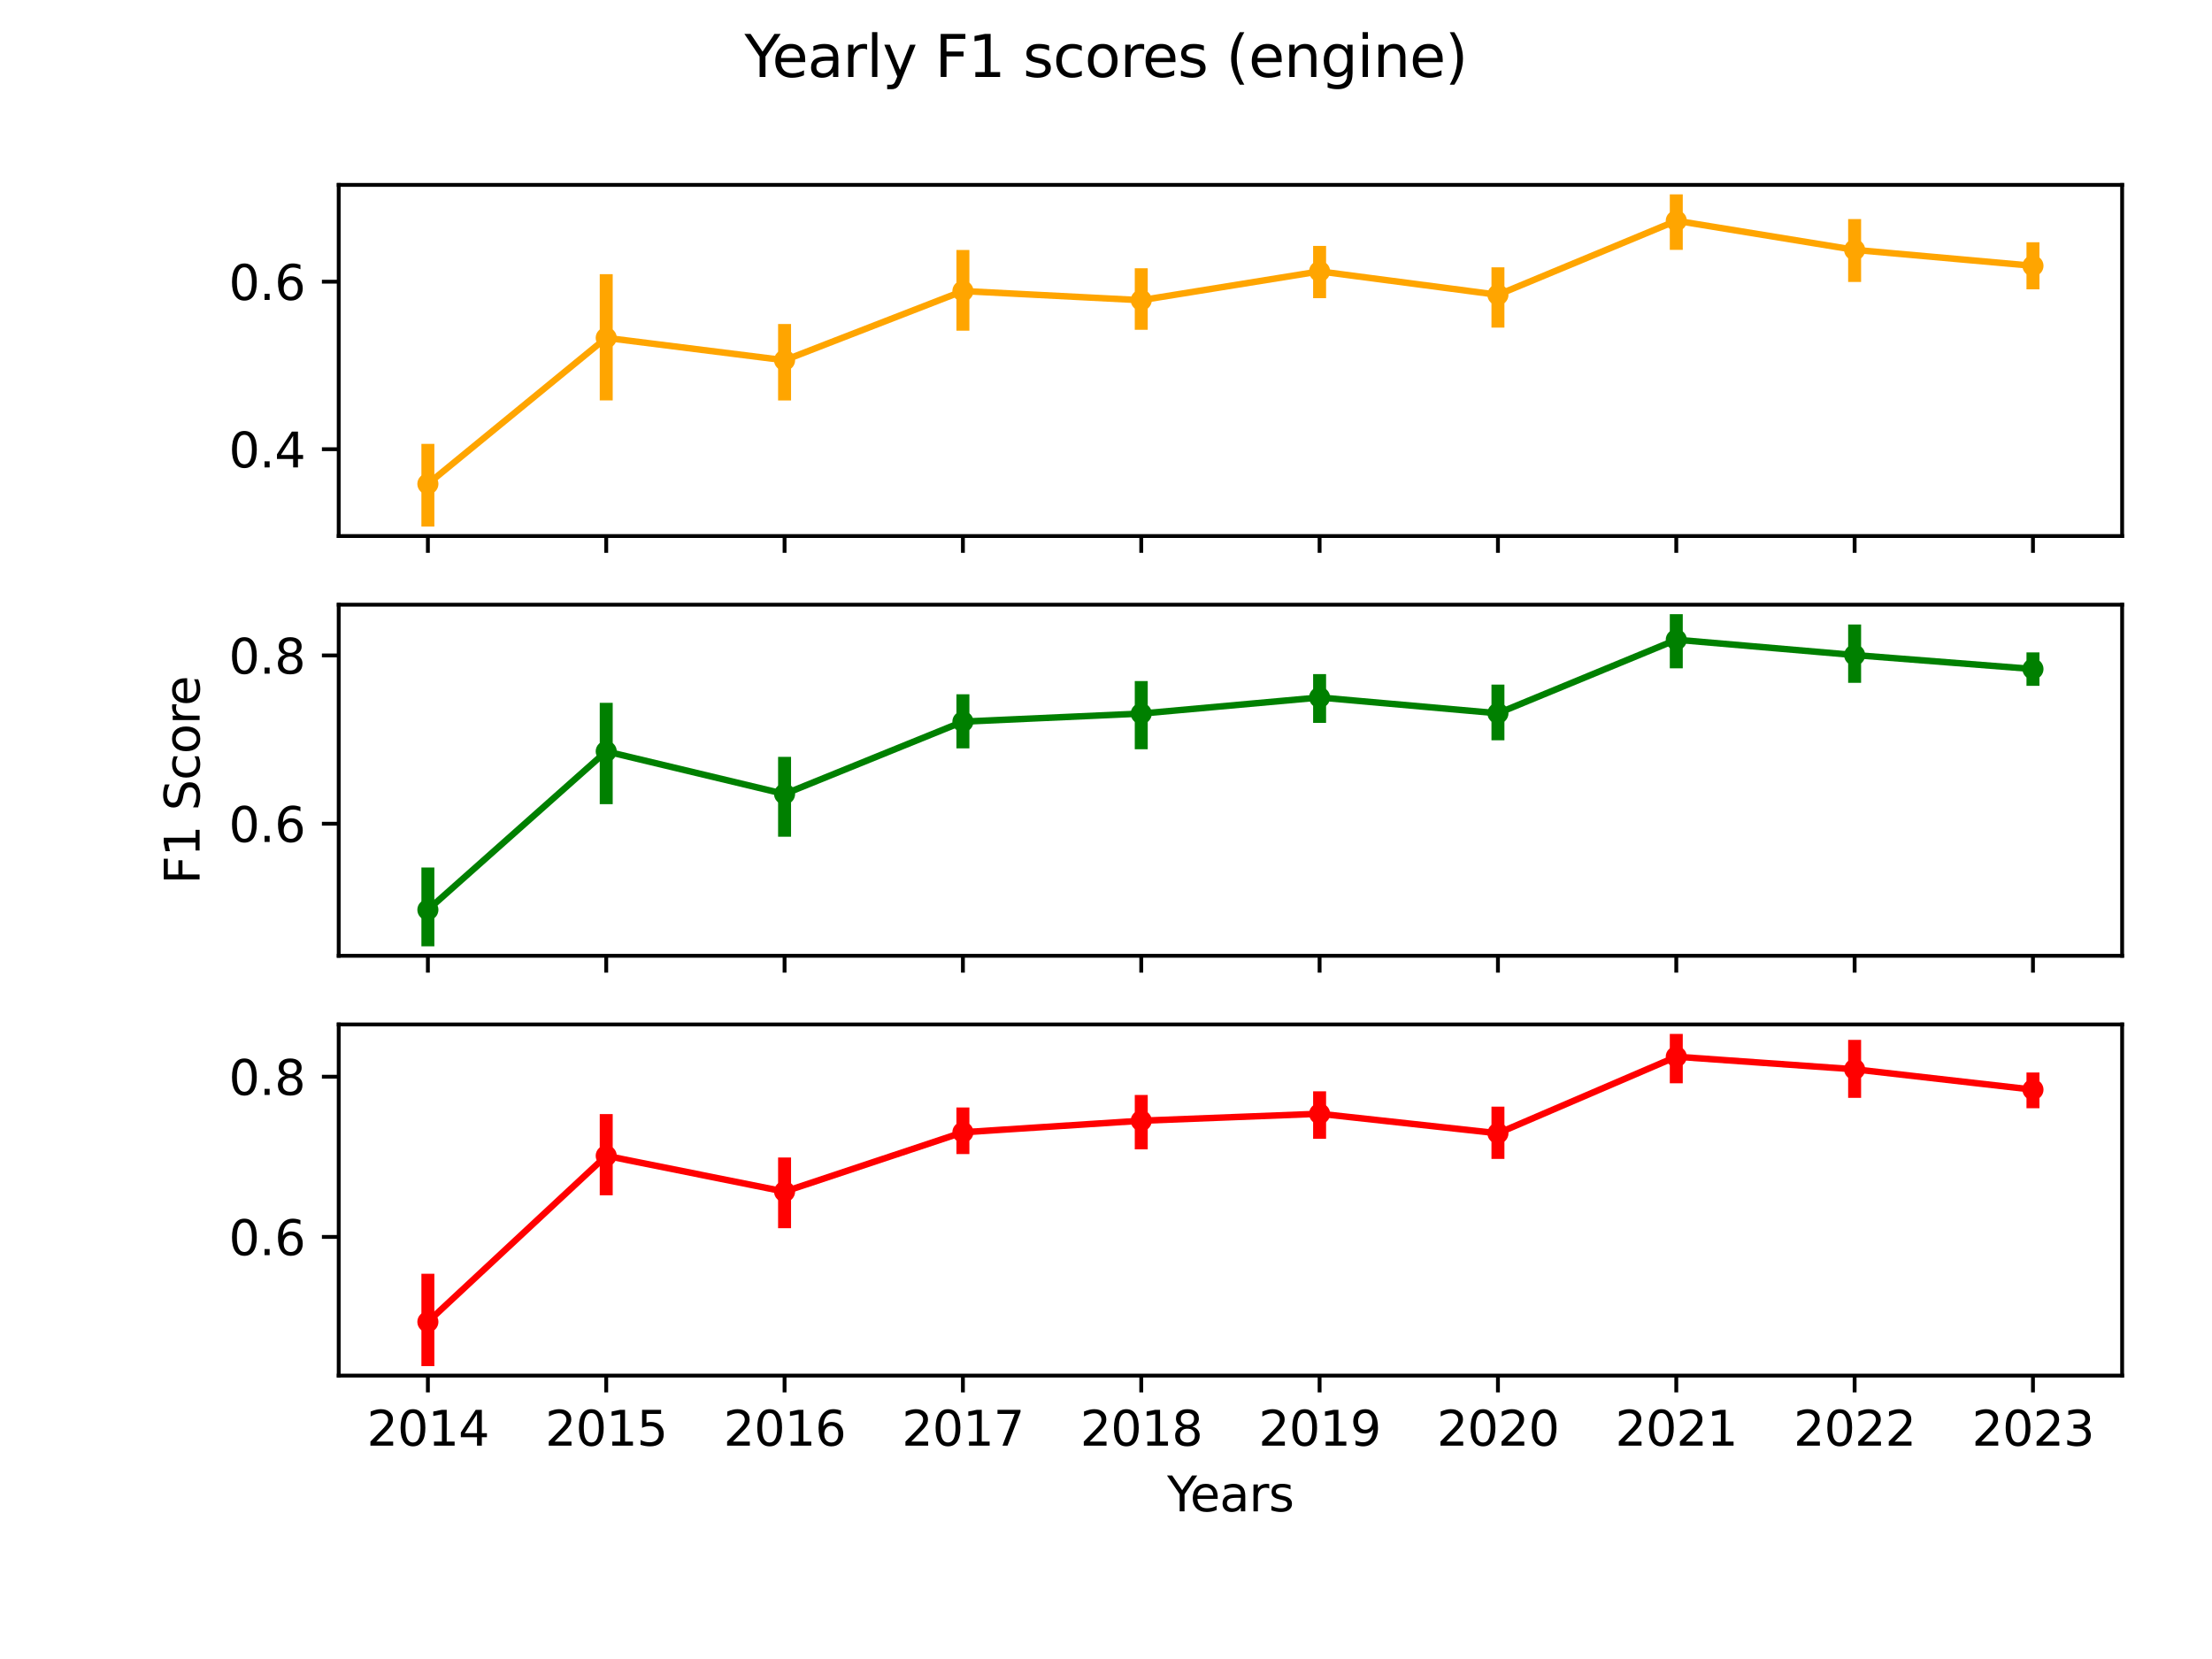 <?xml version="1.0" encoding="utf-8" standalone="no"?>
<!DOCTYPE svg PUBLIC "-//W3C//DTD SVG 1.1//EN"
  "http://www.w3.org/Graphics/SVG/1.1/DTD/svg11.dtd">
<svg xmlns:xlink="http://www.w3.org/1999/xlink" width="460.8pt" height="345.6pt" viewBox="0 0 460.8 345.6" xmlns="http://www.w3.org/2000/svg" version="1.1">
 <defs>
  <style type="text/css">*{stroke-linejoin: round; stroke-linecap: butt}</style>
 </defs>
 <g id="figure_1">
  <g id="patch_1">
   <path d="M 0 345.6 
L 460.8 345.6 
L 460.8 0 
L 0 0 
z
" style="fill: #ffffff"/>
  </g>
  <g id="axes_1">
   <g id="patch_2">
    <path d="M 70.56 111.667 
L 442.08 111.667 
L 442.08 38.52 
L 70.56 38.52 
z
" style="fill: #ffffff"/>
   </g>
   <g id="PathCollection_1">
    <defs>
     <path id="C0_0_24839abc29" d="M 0 1.692 
C 0.449 1.692 0.879 1.514 1.196 1.196 
C 1.514 0.879 1.692 0.449 1.692 -0 
C 1.692 -0.449 1.514 -0.879 1.196 -1.196 
C 0.879 -1.514 0.449 -1.692 0 -1.692 
C -0.449 -1.692 -0.879 -1.514 -1.196 -1.196 
C -1.514 -0.879 -1.692 -0.449 -1.692 0 
C -1.692 0.449 -1.514 0.879 -1.196 1.196 
C -0.879 1.514 -0.449 1.692 0 1.692 
z
"/>
    </defs>
    <g clip-path="url(#pe7c5bc037a)">
     <use xlink:href="#C0_0_24839abc29" x="89.136" y="100.809" style="fill: #ffa500; stroke: #ffa500; stroke-width: 1.012"/>
    </g>
    <g clip-path="url(#pe7c5bc037a)">
     <use xlink:href="#C0_0_24839abc29" x="126.288" y="70.383" style="fill: #ffa500; stroke: #ffa500; stroke-width: 1.012"/>
    </g>
    <g clip-path="url(#pe7c5bc037a)">
     <use xlink:href="#C0_0_24839abc29" x="163.44" y="75.046" style="fill: #ffa500; stroke: #ffa500; stroke-width: 1.012"/>
    </g>
    <g clip-path="url(#pe7c5bc037a)">
     <use xlink:href="#C0_0_24839abc29" x="200.592" y="60.629" style="fill: #ffa500; stroke: #ffa500; stroke-width: 1.012"/>
    </g>
    <g clip-path="url(#pe7c5bc037a)">
     <use xlink:href="#C0_0_24839abc29" x="237.744" y="62.537" style="fill: #ffa500; stroke: #ffa500; stroke-width: 1.012"/>
    </g>
    <g clip-path="url(#pe7c5bc037a)">
     <use xlink:href="#C0_0_24839abc29" x="274.896" y="56.533" style="fill: #ffa500; stroke: #ffa500; stroke-width: 1.012"/>
    </g>
    <g clip-path="url(#pe7c5bc037a)">
     <use xlink:href="#C0_0_24839abc29" x="312.048" y="61.415" style="fill: #ffa500; stroke: #ffa500; stroke-width: 1.012"/>
    </g>
    <g clip-path="url(#pe7c5bc037a)">
     <use xlink:href="#C0_0_24839abc29" x="349.2" y="45.985" style="fill: #ffa500; stroke: #ffa500; stroke-width: 1.012"/>
    </g>
    <g clip-path="url(#pe7c5bc037a)">
     <use xlink:href="#C0_0_24839abc29" x="386.352" y="52.052" style="fill: #ffa500; stroke: #ffa500; stroke-width: 1.012"/>
    </g>
    <g clip-path="url(#pe7c5bc037a)">
     <use xlink:href="#C0_0_24839abc29" x="423.504" y="55.375" style="fill: #ffa500; stroke: #ffa500; stroke-width: 1.012"/>
    </g>
   </g>
   <g id="matplotlib.axis_1">
    <g id="xtick_1">
     <g id="line2d_1">
      <defs>
       <path id="m67860cf02a" d="M 0 0 
L 0 3.5 
" style="stroke: #000000; stroke-width: 0.8"/>
      </defs>
      <g>
       <use xlink:href="#m67860cf02a" x="89.136" y="111.667" style="stroke: #000000; stroke-width: 0.8"/>
      </g>
     </g>
    </g>
    <g id="xtick_2">
     <g id="line2d_2">
      <g>
       <use xlink:href="#m67860cf02a" x="126.288" y="111.667" style="stroke: #000000; stroke-width: 0.8"/>
      </g>
     </g>
    </g>
    <g id="xtick_3">
     <g id="line2d_3">
      <g>
       <use xlink:href="#m67860cf02a" x="163.44" y="111.667" style="stroke: #000000; stroke-width: 0.8"/>
      </g>
     </g>
    </g>
    <g id="xtick_4">
     <g id="line2d_4">
      <g>
       <use xlink:href="#m67860cf02a" x="200.592" y="111.667" style="stroke: #000000; stroke-width: 0.8"/>
      </g>
     </g>
    </g>
    <g id="xtick_5">
     <g id="line2d_5">
      <g>
       <use xlink:href="#m67860cf02a" x="237.744" y="111.667" style="stroke: #000000; stroke-width: 0.8"/>
      </g>
     </g>
    </g>
    <g id="xtick_6">
     <g id="line2d_6">
      <g>
       <use xlink:href="#m67860cf02a" x="274.896" y="111.667" style="stroke: #000000; stroke-width: 0.8"/>
      </g>
     </g>
    </g>
    <g id="xtick_7">
     <g id="line2d_7">
      <g>
       <use xlink:href="#m67860cf02a" x="312.048" y="111.667" style="stroke: #000000; stroke-width: 0.8"/>
      </g>
     </g>
    </g>
    <g id="xtick_8">
     <g id="line2d_8">
      <g>
       <use xlink:href="#m67860cf02a" x="349.2" y="111.667" style="stroke: #000000; stroke-width: 0.8"/>
      </g>
     </g>
    </g>
    <g id="xtick_9">
     <g id="line2d_9">
      <g>
       <use xlink:href="#m67860cf02a" x="386.352" y="111.667" style="stroke: #000000; stroke-width: 0.8"/>
      </g>
     </g>
    </g>
    <g id="xtick_10">
     <g id="line2d_10">
      <g>
       <use xlink:href="#m67860cf02a" x="423.504" y="111.667" style="stroke: #000000; stroke-width: 0.8"/>
      </g>
     </g>
    </g>
   </g>
   <g id="matplotlib.axis_2">
    <g id="ytick_1">
     <g id="line2d_11">
      <defs>
       <path id="mfed3880dc0" d="M 0 0 
L -3.5 0 
" style="stroke: #000000; stroke-width: 0.8"/>
      </defs>
      <g>
       <use xlink:href="#mfed3880dc0" x="70.56" y="93.574" style="stroke: #000000; stroke-width: 0.8"/>
      </g>
     </g>
     <g id="text_1">
      <!-- 0.4 -->
      <g transform="translate(47.657 97.373) scale(0.1 -0.1)">
       <defs>
        <path id="DejaVuSans-30" d="M 2034 4250 
Q 1547 4250 1301 3770 
Q 1056 3291 1056 2328 
Q 1056 1369 1301 889 
Q 1547 409 2034 409 
Q 2525 409 2770 889 
Q 3016 1369 3016 2328 
Q 3016 3291 2770 3770 
Q 2525 4250 2034 4250 
z
M 2034 4750 
Q 2819 4750 3233 4129 
Q 3647 3509 3647 2328 
Q 3647 1150 3233 529 
Q 2819 -91 2034 -91 
Q 1250 -91 836 529 
Q 422 1150 422 2328 
Q 422 3509 836 4129 
Q 1250 4750 2034 4750 
z
" transform="scale(0.016)"/>
        <path id="DejaVuSans-2e" d="M 684 794 
L 1344 794 
L 1344 0 
L 684 0 
L 684 794 
z
" transform="scale(0.016)"/>
        <path id="DejaVuSans-34" d="M 2419 4116 
L 825 1625 
L 2419 1625 
L 2419 4116 
z
M 2253 4666 
L 3047 4666 
L 3047 1625 
L 3713 1625 
L 3713 1100 
L 3047 1100 
L 3047 0 
L 2419 0 
L 2419 1100 
L 313 1100 
L 313 1709 
L 2253 4666 
z
" transform="scale(0.016)"/>
       </defs>
       <use xlink:href="#DejaVuSans-30"/>
       <use xlink:href="#DejaVuSans-2e" x="63.623"/>
       <use xlink:href="#DejaVuSans-34" x="95.41"/>
      </g>
     </g>
    </g>
    <g id="ytick_2">
     <g id="line2d_12">
      <g>
       <use xlink:href="#mfed3880dc0" x="70.56" y="58.681" style="stroke: #000000; stroke-width: 0.8"/>
      </g>
     </g>
     <g id="text_2">
      <!-- 0.6 -->
      <g transform="translate(47.657 62.48) scale(0.1 -0.1)">
       <defs>
        <path id="DejaVuSans-36" d="M 2113 2584 
Q 1688 2584 1439 2293 
Q 1191 2003 1191 1497 
Q 1191 994 1439 701 
Q 1688 409 2113 409 
Q 2538 409 2786 701 
Q 3034 994 3034 1497 
Q 3034 2003 2786 2293 
Q 2538 2584 2113 2584 
z
M 3366 4563 
L 3366 3988 
Q 3128 4100 2886 4159 
Q 2644 4219 2406 4219 
Q 1781 4219 1451 3797 
Q 1122 3375 1075 2522 
Q 1259 2794 1537 2939 
Q 1816 3084 2150 3084 
Q 2853 3084 3261 2657 
Q 3669 2231 3669 1497 
Q 3669 778 3244 343 
Q 2819 -91 2113 -91 
Q 1303 -91 875 529 
Q 447 1150 447 2328 
Q 447 3434 972 4092 
Q 1497 4750 2381 4750 
Q 2619 4750 2861 4703 
Q 3103 4656 3366 4563 
z
" transform="scale(0.016)"/>
       </defs>
       <use xlink:href="#DejaVuSans-30"/>
       <use xlink:href="#DejaVuSans-2e" x="63.623"/>
       <use xlink:href="#DejaVuSans-36" x="95.41"/>
      </g>
     </g>
    </g>
   </g>
   <g id="line2d_13">
    <path d="M 89.136 100.809 
L 126.288 70.383 
L 163.44 75.046 
L 200.592 60.629 
L 237.744 62.537 
L 274.896 56.533 
L 312.048 61.415 
L 349.2 45.985 
L 386.352 52.052 
L 423.504 55.375 
" clip-path="url(#pe7c5bc037a)" style="fill: none; stroke: #ffa500; stroke-width: 1.35; stroke-linecap: square"/>
   </g>
   <g id="line2d_14">
    <path d="M 89.136 108.342 
L 89.136 93.82 
" clip-path="url(#pe7c5bc037a)" style="fill: none; stroke: #ffa500; stroke-width: 2.7; stroke-linecap: square"/>
   </g>
   <g id="line2d_15">
    <path d="M 126.288 82.056 
L 126.288 58.462 
" clip-path="url(#pe7c5bc037a)" style="fill: none; stroke: #ffa500; stroke-width: 2.7; stroke-linecap: square"/>
   </g>
   <g id="line2d_16">
    <path d="M 163.44 82.068 
L 163.44 68.845 
" clip-path="url(#pe7c5bc037a)" style="fill: none; stroke: #ffa500; stroke-width: 2.7; stroke-linecap: square"/>
   </g>
   <g id="line2d_17">
    <path d="M 200.592 67.539 
L 200.592 53.431 
" clip-path="url(#pe7c5bc037a)" style="fill: none; stroke: #ffa500; stroke-width: 2.7; stroke-linecap: square"/>
   </g>
   <g id="line2d_18">
    <path d="M 237.744 67.358 
L 237.744 57.231 
" clip-path="url(#pe7c5bc037a)" style="fill: none; stroke: #ffa500; stroke-width: 2.7; stroke-linecap: square"/>
   </g>
   <g id="line2d_19">
    <path d="M 274.896 60.763 
L 274.896 52.576 
" clip-path="url(#pe7c5bc037a)" style="fill: none; stroke: #ffa500; stroke-width: 2.7; stroke-linecap: square"/>
   </g>
   <g id="line2d_20">
    <path d="M 312.048 66.897 
L 312.048 57.035 
" clip-path="url(#pe7c5bc037a)" style="fill: none; stroke: #ffa500; stroke-width: 2.7; stroke-linecap: square"/>
   </g>
   <g id="line2d_21">
    <path d="M 349.2 50.702 
L 349.2 41.845 
" clip-path="url(#pe7c5bc037a)" style="fill: none; stroke: #ffa500; stroke-width: 2.7; stroke-linecap: square"/>
   </g>
   <g id="line2d_22">
    <path d="M 386.352 57.391 
L 386.352 46.986 
" clip-path="url(#pe7c5bc037a)" style="fill: none; stroke: #ffa500; stroke-width: 2.7; stroke-linecap: square"/>
   </g>
   <g id="line2d_23">
    <path d="M 423.504 58.928 
L 423.504 51.819 
" clip-path="url(#pe7c5bc037a)" style="fill: none; stroke: #ffa500; stroke-width: 2.7; stroke-linecap: square"/>
   </g>
   <g id="patch_3">
    <path d="M 70.56 111.667 
L 70.56 38.52 
" style="fill: none; stroke: #000000; stroke-width: 0.8; stroke-linejoin: miter; stroke-linecap: square"/>
   </g>
   <g id="patch_4">
    <path d="M 442.08 111.667 
L 442.08 38.52 
" style="fill: none; stroke: #000000; stroke-width: 0.8; stroke-linejoin: miter; stroke-linecap: square"/>
   </g>
   <g id="patch_5">
    <path d="M 70.56 111.667 
L 442.08 111.667 
" style="fill: none; stroke: #000000; stroke-width: 0.8; stroke-linejoin: miter; stroke-linecap: square"/>
   </g>
   <g id="patch_6">
    <path d="M 70.56 38.52 
L 442.08 38.52 
" style="fill: none; stroke: #000000; stroke-width: 0.8; stroke-linejoin: miter; stroke-linecap: square"/>
   </g>
  </g>
  <g id="axes_2">
   <g id="patch_7">
    <path d="M 70.56 199.113 
L 442.08 199.113 
L 442.08 125.967 
L 70.56 125.967 
z
" style="fill: #ffffff"/>
   </g>
   <g id="PathCollection_2">
    <defs>
     <path id="C1_0_7fda3cb22a" d="M 0 1.692 
C 0.449 1.692 0.879 1.514 1.196 1.196 
C 1.514 0.879 1.692 0.449 1.692 -0 
C 1.692 -0.449 1.514 -0.879 1.196 -1.196 
C 0.879 -1.514 0.449 -1.692 0 -1.692 
C -0.449 -1.692 -0.879 -1.514 -1.196 -1.196 
C -1.514 -0.879 -1.692 -0.449 -1.692 0 
C -1.692 0.449 -1.514 0.879 -1.196 1.196 
C -0.879 1.514 -0.449 1.692 0 1.692 
z
"/>
    </defs>
    <g clip-path="url(#p3fd98b6e9a)">
     <use xlink:href="#C1_0_7fda3cb22a" x="89.136" y="189.529" style="fill: #008000; stroke: #008000; stroke-width: 1.012"/>
    </g>
    <g clip-path="url(#p3fd98b6e9a)">
     <use xlink:href="#C1_0_7fda3cb22a" x="126.288" y="156.525" style="fill: #008000; stroke: #008000; stroke-width: 1.012"/>
    </g>
    <g clip-path="url(#p3fd98b6e9a)">
     <use xlink:href="#C1_0_7fda3cb22a" x="163.44" y="165.405" style="fill: #008000; stroke: #008000; stroke-width: 1.012"/>
    </g>
    <g clip-path="url(#p3fd98b6e9a)">
     <use xlink:href="#C1_0_7fda3cb22a" x="200.592" y="150.331" style="fill: #008000; stroke: #008000; stroke-width: 1.012"/>
    </g>
    <g clip-path="url(#p3fd98b6e9a)">
     <use xlink:href="#C1_0_7fda3cb22a" x="237.744" y="148.65" style="fill: #008000; stroke: #008000; stroke-width: 1.012"/>
    </g>
    <g clip-path="url(#p3fd98b6e9a)">
     <use xlink:href="#C1_0_7fda3cb22a" x="274.896" y="145.298" style="fill: #008000; stroke: #008000; stroke-width: 1.012"/>
    </g>
    <g clip-path="url(#p3fd98b6e9a)">
     <use xlink:href="#C1_0_7fda3cb22a" x="312.048" y="148.59" style="fill: #008000; stroke: #008000; stroke-width: 1.012"/>
    </g>
    <g clip-path="url(#p3fd98b6e9a)">
     <use xlink:href="#C1_0_7fda3cb22a" x="349.2" y="133.265" style="fill: #008000; stroke: #008000; stroke-width: 1.012"/>
    </g>
    <g clip-path="url(#p3fd98b6e9a)">
     <use xlink:href="#C1_0_7fda3cb22a" x="386.352" y="136.462" style="fill: #008000; stroke: #008000; stroke-width: 1.012"/>
    </g>
    <g clip-path="url(#p3fd98b6e9a)">
     <use xlink:href="#C1_0_7fda3cb22a" x="423.504" y="139.369" style="fill: #008000; stroke: #008000; stroke-width: 1.012"/>
    </g>
   </g>
   <g id="matplotlib.axis_3">
    <g id="xtick_11">
     <g id="line2d_24">
      <g>
       <use xlink:href="#m67860cf02a" x="89.136" y="199.113" style="stroke: #000000; stroke-width: 0.8"/>
      </g>
     </g>
    </g>
    <g id="xtick_12">
     <g id="line2d_25">
      <g>
       <use xlink:href="#m67860cf02a" x="126.288" y="199.113" style="stroke: #000000; stroke-width: 0.8"/>
      </g>
     </g>
    </g>
    <g id="xtick_13">
     <g id="line2d_26">
      <g>
       <use xlink:href="#m67860cf02a" x="163.44" y="199.113" style="stroke: #000000; stroke-width: 0.8"/>
      </g>
     </g>
    </g>
    <g id="xtick_14">
     <g id="line2d_27">
      <g>
       <use xlink:href="#m67860cf02a" x="200.592" y="199.113" style="stroke: #000000; stroke-width: 0.8"/>
      </g>
     </g>
    </g>
    <g id="xtick_15">
     <g id="line2d_28">
      <g>
       <use xlink:href="#m67860cf02a" x="237.744" y="199.113" style="stroke: #000000; stroke-width: 0.8"/>
      </g>
     </g>
    </g>
    <g id="xtick_16">
     <g id="line2d_29">
      <g>
       <use xlink:href="#m67860cf02a" x="274.896" y="199.113" style="stroke: #000000; stroke-width: 0.8"/>
      </g>
     </g>
    </g>
    <g id="xtick_17">
     <g id="line2d_30">
      <g>
       <use xlink:href="#m67860cf02a" x="312.048" y="199.113" style="stroke: #000000; stroke-width: 0.8"/>
      </g>
     </g>
    </g>
    <g id="xtick_18">
     <g id="line2d_31">
      <g>
       <use xlink:href="#m67860cf02a" x="349.2" y="199.113" style="stroke: #000000; stroke-width: 0.8"/>
      </g>
     </g>
    </g>
    <g id="xtick_19">
     <g id="line2d_32">
      <g>
       <use xlink:href="#m67860cf02a" x="386.352" y="199.113" style="stroke: #000000; stroke-width: 0.8"/>
      </g>
     </g>
    </g>
    <g id="xtick_20">
     <g id="line2d_33">
      <g>
       <use xlink:href="#m67860cf02a" x="423.504" y="199.113" style="stroke: #000000; stroke-width: 0.8"/>
      </g>
     </g>
    </g>
   </g>
   <g id="matplotlib.axis_4">
    <g id="ytick_3">
     <g id="line2d_34">
      <g>
       <use xlink:href="#mfed3880dc0" x="70.56" y="171.593" style="stroke: #000000; stroke-width: 0.8"/>
      </g>
     </g>
     <g id="text_3">
      <!-- 0.6 -->
      <g transform="translate(47.657 175.393) scale(0.1 -0.1)">
       <use xlink:href="#DejaVuSans-30"/>
       <use xlink:href="#DejaVuSans-2e" x="63.623"/>
       <use xlink:href="#DejaVuSans-36" x="95.41"/>
      </g>
     </g>
    </g>
    <g id="ytick_4">
     <g id="line2d_35">
      <g>
       <use xlink:href="#mfed3880dc0" x="70.56" y="136.535" style="stroke: #000000; stroke-width: 0.8"/>
      </g>
     </g>
     <g id="text_4">
      <!-- 0.8 -->
      <g transform="translate(47.657 140.334) scale(0.1 -0.1)">
       <defs>
        <path id="DejaVuSans-38" d="M 2034 2216 
Q 1584 2216 1326 1975 
Q 1069 1734 1069 1313 
Q 1069 891 1326 650 
Q 1584 409 2034 409 
Q 2484 409 2743 651 
Q 3003 894 3003 1313 
Q 3003 1734 2745 1975 
Q 2488 2216 2034 2216 
z
M 1403 2484 
Q 997 2584 770 2862 
Q 544 3141 544 3541 
Q 544 4100 942 4425 
Q 1341 4750 2034 4750 
Q 2731 4750 3128 4425 
Q 3525 4100 3525 3541 
Q 3525 3141 3298 2862 
Q 3072 2584 2669 2484 
Q 3125 2378 3379 2068 
Q 3634 1759 3634 1313 
Q 3634 634 3220 271 
Q 2806 -91 2034 -91 
Q 1263 -91 848 271 
Q 434 634 434 1313 
Q 434 1759 690 2068 
Q 947 2378 1403 2484 
z
M 1172 3481 
Q 1172 3119 1398 2916 
Q 1625 2713 2034 2713 
Q 2441 2713 2670 2916 
Q 2900 3119 2900 3481 
Q 2900 3844 2670 4047 
Q 2441 4250 2034 4250 
Q 1625 4250 1398 4047 
Q 1172 3844 1172 3481 
z
" transform="scale(0.016)"/>
       </defs>
       <use xlink:href="#DejaVuSans-30"/>
       <use xlink:href="#DejaVuSans-2e" x="63.623"/>
       <use xlink:href="#DejaVuSans-38" x="95.41"/>
      </g>
     </g>
    </g>
   </g>
   <g id="line2d_36">
    <path d="M 89.136 189.529 
L 126.288 156.525 
L 163.44 165.405 
L 200.592 150.331 
L 237.744 148.65 
L 274.896 145.298 
L 312.048 148.59 
L 349.2 133.265 
L 386.352 136.462 
L 423.504 139.369 
" clip-path="url(#p3fd98b6e9a)" style="fill: none; stroke: #008000; stroke-width: 1.35; stroke-linecap: square"/>
   </g>
   <g id="line2d_37">
    <path d="M 89.136 195.788 
L 89.136 182.073 
" clip-path="url(#p3fd98b6e9a)" style="fill: none; stroke: #008000; stroke-width: 2.7; stroke-linecap: square"/>
   </g>
   <g id="line2d_38">
    <path d="M 126.288 166.17 
L 126.288 147.757 
" clip-path="url(#p3fd98b6e9a)" style="fill: none; stroke: #008000; stroke-width: 2.7; stroke-linecap: square"/>
   </g>
   <g id="line2d_39">
    <path d="M 163.44 172.956 
L 163.44 159.018 
" clip-path="url(#p3fd98b6e9a)" style="fill: none; stroke: #008000; stroke-width: 2.7; stroke-linecap: square"/>
   </g>
   <g id="line2d_40">
    <path d="M 200.592 154.552 
L 200.592 145.983 
" clip-path="url(#p3fd98b6e9a)" style="fill: none; stroke: #008000; stroke-width: 2.7; stroke-linecap: square"/>
   </g>
   <g id="line2d_41">
    <path d="M 237.744 154.73 
L 237.744 143.233 
" clip-path="url(#p3fd98b6e9a)" style="fill: none; stroke: #008000; stroke-width: 2.7; stroke-linecap: square"/>
   </g>
   <g id="line2d_42">
    <path d="M 274.896 149.234 
L 274.896 141.775 
" clip-path="url(#p3fd98b6e9a)" style="fill: none; stroke: #008000; stroke-width: 2.7; stroke-linecap: square"/>
   </g>
   <g id="line2d_43">
    <path d="M 312.048 152.865 
L 312.048 143.97 
" clip-path="url(#p3fd98b6e9a)" style="fill: none; stroke: #008000; stroke-width: 2.7; stroke-linecap: square"/>
   </g>
   <g id="line2d_44">
    <path d="M 349.2 137.87 
L 349.2 129.292 
" clip-path="url(#p3fd98b6e9a)" style="fill: none; stroke: #008000; stroke-width: 2.7; stroke-linecap: square"/>
   </g>
   <g id="line2d_45">
    <path d="M 386.352 140.896 
L 386.352 131.438 
" clip-path="url(#p3fd98b6e9a)" style="fill: none; stroke: #008000; stroke-width: 2.7; stroke-linecap: square"/>
   </g>
   <g id="line2d_46">
    <path d="M 423.504 141.518 
L 423.504 137.249 
" clip-path="url(#p3fd98b6e9a)" style="fill: none; stroke: #008000; stroke-width: 2.7; stroke-linecap: square"/>
   </g>
   <g id="patch_8">
    <path d="M 70.56 199.113 
L 70.56 125.967 
" style="fill: none; stroke: #000000; stroke-width: 0.8; stroke-linejoin: miter; stroke-linecap: square"/>
   </g>
   <g id="patch_9">
    <path d="M 442.08 199.113 
L 442.08 125.967 
" style="fill: none; stroke: #000000; stroke-width: 0.8; stroke-linejoin: miter; stroke-linecap: square"/>
   </g>
   <g id="patch_10">
    <path d="M 70.56 199.113 
L 442.08 199.113 
" style="fill: none; stroke: #000000; stroke-width: 0.8; stroke-linejoin: miter; stroke-linecap: square"/>
   </g>
   <g id="patch_11">
    <path d="M 70.56 125.967 
L 442.08 125.967 
" style="fill: none; stroke: #000000; stroke-width: 0.8; stroke-linejoin: miter; stroke-linecap: square"/>
   </g>
  </g>
  <g id="axes_3">
   <g id="patch_12">
    <path d="M 70.56 286.56 
L 442.08 286.56 
L 442.08 213.413 
L 70.56 213.413 
z
" style="fill: #ffffff"/>
   </g>
   <g id="PathCollection_3">
    <defs>
     <path id="C2_0_359dd284bc" d="M 0 1.692 
C 0.449 1.692 0.879 1.514 1.196 1.196 
C 1.514 0.879 1.692 0.449 1.692 -0 
C 1.692 -0.449 1.514 -0.879 1.196 -1.196 
C 0.879 -1.514 0.449 -1.692 0 -1.692 
C -0.449 -1.692 -0.879 -1.514 -1.196 -1.196 
C -1.514 -0.879 -1.692 -0.449 -1.692 0 
C -1.692 0.449 -1.514 0.879 -1.196 1.196 
C -0.879 1.514 -0.449 1.692 0 1.692 
z
"/>
    </defs>
    <g clip-path="url(#p9d857bbf39)">
     <use xlink:href="#C2_0_359dd284bc" x="89.136" y="275.369" style="fill: #ff0000; stroke: #ff0000; stroke-width: 1.012"/>
    </g>
    <g clip-path="url(#p9d857bbf39)">
     <use xlink:href="#C2_0_359dd284bc" x="126.288" y="240.774" style="fill: #ff0000; stroke: #ff0000; stroke-width: 1.012"/>
    </g>
    <g clip-path="url(#p9d857bbf39)">
     <use xlink:href="#C2_0_359dd284bc" x="163.44" y="248.234" style="fill: #ff0000; stroke: #ff0000; stroke-width: 1.012"/>
    </g>
    <g clip-path="url(#p9d857bbf39)">
     <use xlink:href="#C2_0_359dd284bc" x="200.592" y="235.873" style="fill: #ff0000; stroke: #ff0000; stroke-width: 1.012"/>
    </g>
    <g clip-path="url(#p9d857bbf39)">
     <use xlink:href="#C2_0_359dd284bc" x="237.744" y="233.468" style="fill: #ff0000; stroke: #ff0000; stroke-width: 1.012"/>
    </g>
    <g clip-path="url(#p9d857bbf39)">
     <use xlink:href="#C2_0_359dd284bc" x="274.896" y="232.017" style="fill: #ff0000; stroke: #ff0000; stroke-width: 1.012"/>
    </g>
    <g clip-path="url(#p9d857bbf39)">
     <use xlink:href="#C2_0_359dd284bc" x="312.048" y="236.085" style="fill: #ff0000; stroke: #ff0000; stroke-width: 1.012"/>
    </g>
    <g clip-path="url(#p9d857bbf39)">
     <use xlink:href="#C2_0_359dd284bc" x="349.2" y="220.131" style="fill: #ff0000; stroke: #ff0000; stroke-width: 1.012"/>
    </g>
    <g clip-path="url(#p9d857bbf39)">
     <use xlink:href="#C2_0_359dd284bc" x="386.352" y="222.756" style="fill: #ff0000; stroke: #ff0000; stroke-width: 1.012"/>
    </g>
    <g clip-path="url(#p9d857bbf39)">
     <use xlink:href="#C2_0_359dd284bc" x="423.504" y="226.996" style="fill: #ff0000; stroke: #ff0000; stroke-width: 1.012"/>
    </g>
   </g>
   <g id="matplotlib.axis_5">
    <g id="xtick_21">
     <g id="line2d_47">
      <g>
       <use xlink:href="#m67860cf02a" x="89.136" y="286.56" style="stroke: #000000; stroke-width: 0.8"/>
      </g>
     </g>
     <g id="text_5">
      <!-- 2014 -->
      <g transform="translate(76.411 301.158) scale(0.1 -0.1)">
       <defs>
        <path id="DejaVuSans-32" d="M 1228 531 
L 3431 531 
L 3431 0 
L 469 0 
L 469 531 
Q 828 903 1448 1529 
Q 2069 2156 2228 2338 
Q 2531 2678 2651 2914 
Q 2772 3150 2772 3378 
Q 2772 3750 2511 3984 
Q 2250 4219 1831 4219 
Q 1534 4219 1204 4116 
Q 875 4013 500 3803 
L 500 4441 
Q 881 4594 1212 4672 
Q 1544 4750 1819 4750 
Q 2544 4750 2975 4387 
Q 3406 4025 3406 3419 
Q 3406 3131 3298 2873 
Q 3191 2616 2906 2266 
Q 2828 2175 2409 1742 
Q 1991 1309 1228 531 
z
" transform="scale(0.016)"/>
        <path id="DejaVuSans-31" d="M 794 531 
L 1825 531 
L 1825 4091 
L 703 3866 
L 703 4441 
L 1819 4666 
L 2450 4666 
L 2450 531 
L 3481 531 
L 3481 0 
L 794 0 
L 794 531 
z
" transform="scale(0.016)"/>
       </defs>
       <use xlink:href="#DejaVuSans-32"/>
       <use xlink:href="#DejaVuSans-30" x="63.623"/>
       <use xlink:href="#DejaVuSans-31" x="127.246"/>
       <use xlink:href="#DejaVuSans-34" x="190.869"/>
      </g>
     </g>
    </g>
    <g id="xtick_22">
     <g id="line2d_48">
      <g>
       <use xlink:href="#m67860cf02a" x="126.288" y="286.56" style="stroke: #000000; stroke-width: 0.8"/>
      </g>
     </g>
     <g id="text_6">
      <!-- 2015 -->
      <g transform="translate(113.563 301.158) scale(0.1 -0.1)">
       <defs>
        <path id="DejaVuSans-35" d="M 691 4666 
L 3169 4666 
L 3169 4134 
L 1269 4134 
L 1269 2991 
Q 1406 3038 1543 3061 
Q 1681 3084 1819 3084 
Q 2600 3084 3056 2656 
Q 3513 2228 3513 1497 
Q 3513 744 3044 326 
Q 2575 -91 1722 -91 
Q 1428 -91 1123 -41 
Q 819 9 494 109 
L 494 744 
Q 775 591 1075 516 
Q 1375 441 1709 441 
Q 2250 441 2565 725 
Q 2881 1009 2881 1497 
Q 2881 1984 2565 2268 
Q 2250 2553 1709 2553 
Q 1456 2553 1204 2497 
Q 953 2441 691 2322 
L 691 4666 
z
" transform="scale(0.016)"/>
       </defs>
       <use xlink:href="#DejaVuSans-32"/>
       <use xlink:href="#DejaVuSans-30" x="63.623"/>
       <use xlink:href="#DejaVuSans-31" x="127.246"/>
       <use xlink:href="#DejaVuSans-35" x="190.869"/>
      </g>
     </g>
    </g>
    <g id="xtick_23">
     <g id="line2d_49">
      <g>
       <use xlink:href="#m67860cf02a" x="163.44" y="286.56" style="stroke: #000000; stroke-width: 0.8"/>
      </g>
     </g>
     <g id="text_7">
      <!-- 2016 -->
      <g transform="translate(150.715 301.158) scale(0.1 -0.1)">
       <use xlink:href="#DejaVuSans-32"/>
       <use xlink:href="#DejaVuSans-30" x="63.623"/>
       <use xlink:href="#DejaVuSans-31" x="127.246"/>
       <use xlink:href="#DejaVuSans-36" x="190.869"/>
      </g>
     </g>
    </g>
    <g id="xtick_24">
     <g id="line2d_50">
      <g>
       <use xlink:href="#m67860cf02a" x="200.592" y="286.56" style="stroke: #000000; stroke-width: 0.8"/>
      </g>
     </g>
     <g id="text_8">
      <!-- 2017 -->
      <g transform="translate(187.867 301.158) scale(0.1 -0.1)">
       <defs>
        <path id="DejaVuSans-37" d="M 525 4666 
L 3525 4666 
L 3525 4397 
L 1831 0 
L 1172 0 
L 2766 4134 
L 525 4134 
L 525 4666 
z
" transform="scale(0.016)"/>
       </defs>
       <use xlink:href="#DejaVuSans-32"/>
       <use xlink:href="#DejaVuSans-30" x="63.623"/>
       <use xlink:href="#DejaVuSans-31" x="127.246"/>
       <use xlink:href="#DejaVuSans-37" x="190.869"/>
      </g>
     </g>
    </g>
    <g id="xtick_25">
     <g id="line2d_51">
      <g>
       <use xlink:href="#m67860cf02a" x="237.744" y="286.56" style="stroke: #000000; stroke-width: 0.8"/>
      </g>
     </g>
     <g id="text_9">
      <!-- 2018 -->
      <g transform="translate(225.019 301.158) scale(0.1 -0.1)">
       <use xlink:href="#DejaVuSans-32"/>
       <use xlink:href="#DejaVuSans-30" x="63.623"/>
       <use xlink:href="#DejaVuSans-31" x="127.246"/>
       <use xlink:href="#DejaVuSans-38" x="190.869"/>
      </g>
     </g>
    </g>
    <g id="xtick_26">
     <g id="line2d_52">
      <g>
       <use xlink:href="#m67860cf02a" x="274.896" y="286.56" style="stroke: #000000; stroke-width: 0.8"/>
      </g>
     </g>
     <g id="text_10">
      <!-- 2019 -->
      <g transform="translate(262.171 301.158) scale(0.1 -0.1)">
       <defs>
        <path id="DejaVuSans-39" d="M 703 97 
L 703 672 
Q 941 559 1184 500 
Q 1428 441 1663 441 
Q 2288 441 2617 861 
Q 2947 1281 2994 2138 
Q 2813 1869 2534 1725 
Q 2256 1581 1919 1581 
Q 1219 1581 811 2004 
Q 403 2428 403 3163 
Q 403 3881 828 4315 
Q 1253 4750 1959 4750 
Q 2769 4750 3195 4129 
Q 3622 3509 3622 2328 
Q 3622 1225 3098 567 
Q 2575 -91 1691 -91 
Q 1453 -91 1209 -44 
Q 966 3 703 97 
z
M 1959 2075 
Q 2384 2075 2632 2365 
Q 2881 2656 2881 3163 
Q 2881 3666 2632 3958 
Q 2384 4250 1959 4250 
Q 1534 4250 1286 3958 
Q 1038 3666 1038 3163 
Q 1038 2656 1286 2365 
Q 1534 2075 1959 2075 
z
" transform="scale(0.016)"/>
       </defs>
       <use xlink:href="#DejaVuSans-32"/>
       <use xlink:href="#DejaVuSans-30" x="63.623"/>
       <use xlink:href="#DejaVuSans-31" x="127.246"/>
       <use xlink:href="#DejaVuSans-39" x="190.869"/>
      </g>
     </g>
    </g>
    <g id="xtick_27">
     <g id="line2d_53">
      <g>
       <use xlink:href="#m67860cf02a" x="312.048" y="286.56" style="stroke: #000000; stroke-width: 0.8"/>
      </g>
     </g>
     <g id="text_11">
      <!-- 2020 -->
      <g transform="translate(299.323 301.158) scale(0.1 -0.1)">
       <use xlink:href="#DejaVuSans-32"/>
       <use xlink:href="#DejaVuSans-30" x="63.623"/>
       <use xlink:href="#DejaVuSans-32" x="127.246"/>
       <use xlink:href="#DejaVuSans-30" x="190.869"/>
      </g>
     </g>
    </g>
    <g id="xtick_28">
     <g id="line2d_54">
      <g>
       <use xlink:href="#m67860cf02a" x="349.2" y="286.56" style="stroke: #000000; stroke-width: 0.8"/>
      </g>
     </g>
     <g id="text_12">
      <!-- 2021 -->
      <g transform="translate(336.475 301.158) scale(0.1 -0.1)">
       <use xlink:href="#DejaVuSans-32"/>
       <use xlink:href="#DejaVuSans-30" x="63.623"/>
       <use xlink:href="#DejaVuSans-32" x="127.246"/>
       <use xlink:href="#DejaVuSans-31" x="190.869"/>
      </g>
     </g>
    </g>
    <g id="xtick_29">
     <g id="line2d_55">
      <g>
       <use xlink:href="#m67860cf02a" x="386.352" y="286.56" style="stroke: #000000; stroke-width: 0.8"/>
      </g>
     </g>
     <g id="text_13">
      <!-- 2022 -->
      <g transform="translate(373.627 301.158) scale(0.1 -0.1)">
       <use xlink:href="#DejaVuSans-32"/>
       <use xlink:href="#DejaVuSans-30" x="63.623"/>
       <use xlink:href="#DejaVuSans-32" x="127.246"/>
       <use xlink:href="#DejaVuSans-32" x="190.869"/>
      </g>
     </g>
    </g>
    <g id="xtick_30">
     <g id="line2d_56">
      <g>
       <use xlink:href="#m67860cf02a" x="423.504" y="286.56" style="stroke: #000000; stroke-width: 0.8"/>
      </g>
     </g>
     <g id="text_14">
      <!-- 2023 -->
      <g transform="translate(410.779 301.158) scale(0.1 -0.1)">
       <defs>
        <path id="DejaVuSans-33" d="M 2597 2516 
Q 3050 2419 3304 2112 
Q 3559 1806 3559 1356 
Q 3559 666 3084 287 
Q 2609 -91 1734 -91 
Q 1441 -91 1130 -33 
Q 819 25 488 141 
L 488 750 
Q 750 597 1062 519 
Q 1375 441 1716 441 
Q 2309 441 2620 675 
Q 2931 909 2931 1356 
Q 2931 1769 2642 2001 
Q 2353 2234 1838 2234 
L 1294 2234 
L 1294 2753 
L 1863 2753 
Q 2328 2753 2575 2939 
Q 2822 3125 2822 3475 
Q 2822 3834 2567 4026 
Q 2313 4219 1838 4219 
Q 1578 4219 1281 4162 
Q 984 4106 628 3988 
L 628 4550 
Q 988 4650 1302 4700 
Q 1616 4750 1894 4750 
Q 2613 4750 3031 4423 
Q 3450 4097 3450 3541 
Q 3450 3153 3228 2886 
Q 3006 2619 2597 2516 
z
" transform="scale(0.016)"/>
       </defs>
       <use xlink:href="#DejaVuSans-32"/>
       <use xlink:href="#DejaVuSans-30" x="63.623"/>
       <use xlink:href="#DejaVuSans-32" x="127.246"/>
       <use xlink:href="#DejaVuSans-33" x="190.869"/>
      </g>
     </g>
    </g>
   </g>
   <g id="matplotlib.axis_6">
    <g id="ytick_5">
     <g id="line2d_57">
      <g>
       <use xlink:href="#mfed3880dc0" x="70.56" y="257.669" style="stroke: #000000; stroke-width: 0.8"/>
      </g>
     </g>
     <g id="text_15">
      <!-- 0.6 -->
      <g transform="translate(47.657 261.468) scale(0.1 -0.1)">
       <use xlink:href="#DejaVuSans-30"/>
       <use xlink:href="#DejaVuSans-2e" x="63.623"/>
       <use xlink:href="#DejaVuSans-36" x="95.41"/>
      </g>
     </g>
    </g>
    <g id="ytick_6">
     <g id="line2d_58">
      <g>
       <use xlink:href="#mfed3880dc0" x="70.56" y="224.295" style="stroke: #000000; stroke-width: 0.8"/>
      </g>
     </g>
     <g id="text_16">
      <!-- 0.8 -->
      <g transform="translate(47.657 228.094) scale(0.1 -0.1)">
       <use xlink:href="#DejaVuSans-30"/>
       <use xlink:href="#DejaVuSans-2e" x="63.623"/>
       <use xlink:href="#DejaVuSans-38" x="95.41"/>
      </g>
     </g>
    </g>
   </g>
   <g id="line2d_59">
    <path d="M 89.136 275.369 
L 126.288 240.774 
L 163.44 248.234 
L 200.592 235.873 
L 237.744 233.468 
L 274.896 232.017 
L 312.048 236.085 
L 349.2 220.131 
L 386.352 222.756 
L 423.504 226.996 
" clip-path="url(#p9d857bbf39)" style="fill: none; stroke: #ff0000; stroke-width: 1.35; stroke-linecap: square"/>
   </g>
   <g id="line2d_60">
    <path d="M 89.136 283.235 
L 89.136 266.695 
" clip-path="url(#p9d857bbf39)" style="fill: none; stroke: #ff0000; stroke-width: 2.7; stroke-linecap: square"/>
   </g>
   <g id="line2d_61">
    <path d="M 126.288 247.656 
L 126.288 233.429 
" clip-path="url(#p9d857bbf39)" style="fill: none; stroke: #ff0000; stroke-width: 2.7; stroke-linecap: square"/>
   </g>
   <g id="line2d_62">
    <path d="M 163.44 254.505 
L 163.44 242.48 
" clip-path="url(#p9d857bbf39)" style="fill: none; stroke: #ff0000; stroke-width: 2.7; stroke-linecap: square"/>
   </g>
   <g id="line2d_63">
    <path d="M 200.592 239.068 
L 200.592 232.063 
" clip-path="url(#p9d857bbf39)" style="fill: none; stroke: #ff0000; stroke-width: 2.7; stroke-linecap: square"/>
   </g>
   <g id="line2d_64">
    <path d="M 237.744 238.078 
L 237.744 229.455 
" clip-path="url(#p9d857bbf39)" style="fill: none; stroke: #ff0000; stroke-width: 2.7; stroke-linecap: square"/>
   </g>
   <g id="line2d_65">
    <path d="M 274.896 235.879 
L 274.896 228.686 
" clip-path="url(#p9d857bbf39)" style="fill: none; stroke: #ff0000; stroke-width: 2.7; stroke-linecap: square"/>
   </g>
   <g id="line2d_66">
    <path d="M 312.048 240.078 
L 312.048 231.883 
" clip-path="url(#p9d857bbf39)" style="fill: none; stroke: #ff0000; stroke-width: 2.7; stroke-linecap: square"/>
   </g>
   <g id="line2d_67">
    <path d="M 349.2 224.315 
L 349.2 216.738 
" clip-path="url(#p9d857bbf39)" style="fill: none; stroke: #ff0000; stroke-width: 2.7; stroke-linecap: square"/>
   </g>
   <g id="line2d_68">
    <path d="M 386.352 227.351 
L 386.352 217.973 
" clip-path="url(#p9d857bbf39)" style="fill: none; stroke: #ff0000; stroke-width: 2.7; stroke-linecap: square"/>
   </g>
   <g id="line2d_69">
    <path d="M 423.504 229.512 
L 423.504 224.775 
" clip-path="url(#p9d857bbf39)" style="fill: none; stroke: #ff0000; stroke-width: 2.7; stroke-linecap: square"/>
   </g>
   <g id="patch_13">
    <path d="M 70.56 286.56 
L 70.56 213.413 
" style="fill: none; stroke: #000000; stroke-width: 0.8; stroke-linejoin: miter; stroke-linecap: square"/>
   </g>
   <g id="patch_14">
    <path d="M 442.08 286.56 
L 442.08 213.413 
" style="fill: none; stroke: #000000; stroke-width: 0.8; stroke-linejoin: miter; stroke-linecap: square"/>
   </g>
   <g id="patch_15">
    <path d="M 70.56 286.56 
L 442.08 286.56 
" style="fill: none; stroke: #000000; stroke-width: 0.8; stroke-linejoin: miter; stroke-linecap: square"/>
   </g>
   <g id="patch_16">
    <path d="M 70.56 213.413 
L 442.08 213.413 
" style="fill: none; stroke: #000000; stroke-width: 0.8; stroke-linejoin: miter; stroke-linecap: square"/>
   </g>
  </g>
  <g id="axes_4">
   <g id="matplotlib.axis_7">
    <g id="xtick_31">
     <g id="text_17">
      <!-- 0.0 -->
      <g style="opacity: 0" transform="translate(62.608 301.158) scale(0.1 -0.1)">
       <use xlink:href="#DejaVuSans-30"/>
       <use xlink:href="#DejaVuSans-2e" x="63.623"/>
       <use xlink:href="#DejaVuSans-30" x="95.41"/>
      </g>
     </g>
    </g>
    <g id="xtick_32">
     <g id="text_18">
      <!-- 0.2 -->
      <g style="opacity: 0" transform="translate(136.912 301.158) scale(0.1 -0.1)">
       <use xlink:href="#DejaVuSans-30"/>
       <use xlink:href="#DejaVuSans-2e" x="63.623"/>
       <use xlink:href="#DejaVuSans-32" x="95.41"/>
      </g>
     </g>
    </g>
    <g id="xtick_33">
     <g id="text_19">
      <!-- 0.4 -->
      <g style="opacity: 0" transform="translate(211.216 301.158) scale(0.1 -0.1)">
       <use xlink:href="#DejaVuSans-30"/>
       <use xlink:href="#DejaVuSans-2e" x="63.623"/>
       <use xlink:href="#DejaVuSans-34" x="95.41"/>
      </g>
     </g>
    </g>
    <g id="xtick_34">
     <g id="text_20">
      <!-- 0.6 -->
      <g style="opacity: 0" transform="translate(285.52 301.158) scale(0.1 -0.1)">
       <use xlink:href="#DejaVuSans-30"/>
       <use xlink:href="#DejaVuSans-2e" x="63.623"/>
       <use xlink:href="#DejaVuSans-36" x="95.41"/>
      </g>
     </g>
    </g>
    <g id="xtick_35">
     <g id="text_21">
      <!-- 0.8 -->
      <g style="opacity: 0" transform="translate(359.824 301.158) scale(0.1 -0.1)">
       <use xlink:href="#DejaVuSans-30"/>
       <use xlink:href="#DejaVuSans-2e" x="63.623"/>
       <use xlink:href="#DejaVuSans-38" x="95.41"/>
      </g>
     </g>
    </g>
    <g id="xtick_36">
     <g id="text_22">
      <!-- 1.0 -->
      <g style="opacity: 0" transform="translate(434.128 301.158) scale(0.1 -0.1)">
       <use xlink:href="#DejaVuSans-31"/>
       <use xlink:href="#DejaVuSans-2e" x="63.623"/>
       <use xlink:href="#DejaVuSans-30" x="95.41"/>
      </g>
     </g>
    </g>
    <g id="text_23">
     <!-- Years -->
     <g transform="translate(243.128 314.837) scale(0.1 -0.1)">
      <defs>
       <path id="DejaVuSans-59" d="M -13 4666 
L 666 4666 
L 1959 2747 
L 3244 4666 
L 3922 4666 
L 2272 2222 
L 2272 0 
L 1638 0 
L 1638 2222 
L -13 4666 
z
" transform="scale(0.016)"/>
       <path id="DejaVuSans-65" d="M 3597 1894 
L 3597 1613 
L 953 1613 
Q 991 1019 1311 708 
Q 1631 397 2203 397 
Q 2534 397 2845 478 
Q 3156 559 3463 722 
L 3463 178 
Q 3153 47 2828 -22 
Q 2503 -91 2169 -91 
Q 1331 -91 842 396 
Q 353 884 353 1716 
Q 353 2575 817 3079 
Q 1281 3584 2069 3584 
Q 2775 3584 3186 3129 
Q 3597 2675 3597 1894 
z
M 3022 2063 
Q 3016 2534 2758 2815 
Q 2500 3097 2075 3097 
Q 1594 3097 1305 2825 
Q 1016 2553 972 2059 
L 3022 2063 
z
" transform="scale(0.016)"/>
       <path id="DejaVuSans-61" d="M 2194 1759 
Q 1497 1759 1228 1600 
Q 959 1441 959 1056 
Q 959 750 1161 570 
Q 1363 391 1709 391 
Q 2188 391 2477 730 
Q 2766 1069 2766 1631 
L 2766 1759 
L 2194 1759 
z
M 3341 1997 
L 3341 0 
L 2766 0 
L 2766 531 
Q 2569 213 2275 61 
Q 1981 -91 1556 -91 
Q 1019 -91 701 211 
Q 384 513 384 1019 
Q 384 1609 779 1909 
Q 1175 2209 1959 2209 
L 2766 2209 
L 2766 2266 
Q 2766 2663 2505 2880 
Q 2244 3097 1772 3097 
Q 1472 3097 1187 3025 
Q 903 2953 641 2809 
L 641 3341 
Q 956 3463 1253 3523 
Q 1550 3584 1831 3584 
Q 2591 3584 2966 3190 
Q 3341 2797 3341 1997 
z
" transform="scale(0.016)"/>
       <path id="DejaVuSans-72" d="M 2631 2963 
Q 2534 3019 2420 3045 
Q 2306 3072 2169 3072 
Q 1681 3072 1420 2755 
Q 1159 2438 1159 1844 
L 1159 0 
L 581 0 
L 581 3500 
L 1159 3500 
L 1159 2956 
Q 1341 3275 1631 3429 
Q 1922 3584 2338 3584 
Q 2397 3584 2469 3576 
Q 2541 3569 2628 3553 
L 2631 2963 
z
" transform="scale(0.016)"/>
       <path id="DejaVuSans-73" d="M 2834 3397 
L 2834 2853 
Q 2591 2978 2328 3040 
Q 2066 3103 1784 3103 
Q 1356 3103 1142 2972 
Q 928 2841 928 2578 
Q 928 2378 1081 2264 
Q 1234 2150 1697 2047 
L 1894 2003 
Q 2506 1872 2764 1633 
Q 3022 1394 3022 966 
Q 3022 478 2636 193 
Q 2250 -91 1575 -91 
Q 1294 -91 989 -36 
Q 684 19 347 128 
L 347 722 
Q 666 556 975 473 
Q 1284 391 1588 391 
Q 1994 391 2212 530 
Q 2431 669 2431 922 
Q 2431 1156 2273 1281 
Q 2116 1406 1581 1522 
L 1381 1569 
Q 847 1681 609 1914 
Q 372 2147 372 2553 
Q 372 3047 722 3315 
Q 1072 3584 1716 3584 
Q 2034 3584 2315 3537 
Q 2597 3491 2834 3397 
z
" transform="scale(0.016)"/>
      </defs>
      <use xlink:href="#DejaVuSans-59"/>
      <use xlink:href="#DejaVuSans-65" x="47.834"/>
      <use xlink:href="#DejaVuSans-61" x="109.357"/>
      <use xlink:href="#DejaVuSans-72" x="170.637"/>
      <use xlink:href="#DejaVuSans-73" x="211.75"/>
     </g>
    </g>
   </g>
   <g id="matplotlib.axis_8">
    <g id="ytick_7">
     <g id="text_24">
      <!-- 0.0 -->
      <g style="opacity: 0" transform="translate(47.657 290.359) scale(0.1 -0.1)">
       <use xlink:href="#DejaVuSans-30"/>
       <use xlink:href="#DejaVuSans-2e" x="63.623"/>
       <use xlink:href="#DejaVuSans-30" x="95.41"/>
      </g>
     </g>
    </g>
    <g id="ytick_8">
     <g id="text_25">
      <!-- 0.2 -->
      <g style="opacity: 0" transform="translate(47.657 240.751) scale(0.1 -0.1)">
       <use xlink:href="#DejaVuSans-30"/>
       <use xlink:href="#DejaVuSans-2e" x="63.623"/>
       <use xlink:href="#DejaVuSans-32" x="95.41"/>
      </g>
     </g>
    </g>
    <g id="ytick_9">
     <g id="text_26">
      <!-- 0.4 -->
      <g style="opacity: 0" transform="translate(47.657 191.143) scale(0.1 -0.1)">
       <use xlink:href="#DejaVuSans-30"/>
       <use xlink:href="#DejaVuSans-2e" x="63.623"/>
       <use xlink:href="#DejaVuSans-34" x="95.41"/>
      </g>
     </g>
    </g>
    <g id="ytick_10">
     <g id="text_27">
      <!-- 0.6 -->
      <g style="opacity: 0" transform="translate(47.657 141.535) scale(0.1 -0.1)">
       <use xlink:href="#DejaVuSans-30"/>
       <use xlink:href="#DejaVuSans-2e" x="63.623"/>
       <use xlink:href="#DejaVuSans-36" x="95.41"/>
      </g>
     </g>
    </g>
    <g id="ytick_11">
     <g id="text_28">
      <!-- 0.8 -->
      <g style="opacity: 0" transform="translate(47.657 91.927) scale(0.1 -0.1)">
       <use xlink:href="#DejaVuSans-30"/>
       <use xlink:href="#DejaVuSans-2e" x="63.623"/>
       <use xlink:href="#DejaVuSans-38" x="95.41"/>
      </g>
     </g>
    </g>
    <g id="ytick_12">
     <g id="text_29">
      <!-- 1.0 -->
      <g style="opacity: 0" transform="translate(47.657 42.319) scale(0.1 -0.1)">
       <use xlink:href="#DejaVuSans-31"/>
       <use xlink:href="#DejaVuSans-2e" x="63.623"/>
       <use xlink:href="#DejaVuSans-30" x="95.41"/>
      </g>
     </g>
    </g>
    <g id="text_30">
     <!-- F1 Score -->
     <g transform="translate(41.577 184.188) rotate(-90) scale(0.1 -0.1)">
      <defs>
       <path id="DejaVuSans-46" d="M 628 4666 
L 3309 4666 
L 3309 4134 
L 1259 4134 
L 1259 2759 
L 3109 2759 
L 3109 2228 
L 1259 2228 
L 1259 0 
L 628 0 
L 628 4666 
z
" transform="scale(0.016)"/>
       <path id="DejaVuSans-20" transform="scale(0.016)"/>
       <path id="DejaVuSans-53" d="M 3425 4513 
L 3425 3897 
Q 3066 4069 2747 4153 
Q 2428 4238 2131 4238 
Q 1616 4238 1336 4038 
Q 1056 3838 1056 3469 
Q 1056 3159 1242 3001 
Q 1428 2844 1947 2747 
L 2328 2669 
Q 3034 2534 3370 2195 
Q 3706 1856 3706 1288 
Q 3706 609 3251 259 
Q 2797 -91 1919 -91 
Q 1588 -91 1214 -16 
Q 841 59 441 206 
L 441 856 
Q 825 641 1194 531 
Q 1563 422 1919 422 
Q 2459 422 2753 634 
Q 3047 847 3047 1241 
Q 3047 1584 2836 1778 
Q 2625 1972 2144 2069 
L 1759 2144 
Q 1053 2284 737 2584 
Q 422 2884 422 3419 
Q 422 4038 858 4394 
Q 1294 4750 2059 4750 
Q 2388 4750 2728 4690 
Q 3069 4631 3425 4513 
z
" transform="scale(0.016)"/>
       <path id="DejaVuSans-63" d="M 3122 3366 
L 3122 2828 
Q 2878 2963 2633 3030 
Q 2388 3097 2138 3097 
Q 1578 3097 1268 2742 
Q 959 2388 959 1747 
Q 959 1106 1268 751 
Q 1578 397 2138 397 
Q 2388 397 2633 464 
Q 2878 531 3122 666 
L 3122 134 
Q 2881 22 2623 -34 
Q 2366 -91 2075 -91 
Q 1284 -91 818 406 
Q 353 903 353 1747 
Q 353 2603 823 3093 
Q 1294 3584 2113 3584 
Q 2378 3584 2631 3529 
Q 2884 3475 3122 3366 
z
" transform="scale(0.016)"/>
       <path id="DejaVuSans-6f" d="M 1959 3097 
Q 1497 3097 1228 2736 
Q 959 2375 959 1747 
Q 959 1119 1226 758 
Q 1494 397 1959 397 
Q 2419 397 2687 759 
Q 2956 1122 2956 1747 
Q 2956 2369 2687 2733 
Q 2419 3097 1959 3097 
z
M 1959 3584 
Q 2709 3584 3137 3096 
Q 3566 2609 3566 1747 
Q 3566 888 3137 398 
Q 2709 -91 1959 -91 
Q 1206 -91 779 398 
Q 353 888 353 1747 
Q 353 2609 779 3096 
Q 1206 3584 1959 3584 
z
" transform="scale(0.016)"/>
      </defs>
      <use xlink:href="#DejaVuSans-46"/>
      <use xlink:href="#DejaVuSans-31" x="57.52"/>
      <use xlink:href="#DejaVuSans-20" x="121.143"/>
      <use xlink:href="#DejaVuSans-53" x="152.93"/>
      <use xlink:href="#DejaVuSans-63" x="216.406"/>
      <use xlink:href="#DejaVuSans-6f" x="271.387"/>
      <use xlink:href="#DejaVuSans-72" x="332.568"/>
      <use xlink:href="#DejaVuSans-65" x="371.432"/>
     </g>
    </g>
   </g>
  </g>
  <g id="text_31">
   <!-- Yearly F1 scores (engine) -->
   <g transform="translate(155.096 16.03) scale(0.12 -0.12)">
    <defs>
     <path id="DejaVuSans-6c" d="M 603 4863 
L 1178 4863 
L 1178 0 
L 603 0 
L 603 4863 
z
" transform="scale(0.016)"/>
     <path id="DejaVuSans-79" d="M 2059 -325 
Q 1816 -950 1584 -1140 
Q 1353 -1331 966 -1331 
L 506 -1331 
L 506 -850 
L 844 -850 
Q 1081 -850 1212 -737 
Q 1344 -625 1503 -206 
L 1606 56 
L 191 3500 
L 800 3500 
L 1894 763 
L 2988 3500 
L 3597 3500 
L 2059 -325 
z
" transform="scale(0.016)"/>
     <path id="DejaVuSans-28" d="M 1984 4856 
Q 1566 4138 1362 3434 
Q 1159 2731 1159 2009 
Q 1159 1288 1364 580 
Q 1569 -128 1984 -844 
L 1484 -844 
Q 1016 -109 783 600 
Q 550 1309 550 2009 
Q 550 2706 781 3412 
Q 1013 4119 1484 4856 
L 1984 4856 
z
" transform="scale(0.016)"/>
     <path id="DejaVuSans-6e" d="M 3513 2113 
L 3513 0 
L 2938 0 
L 2938 2094 
Q 2938 2591 2744 2837 
Q 2550 3084 2163 3084 
Q 1697 3084 1428 2787 
Q 1159 2491 1159 1978 
L 1159 0 
L 581 0 
L 581 3500 
L 1159 3500 
L 1159 2956 
Q 1366 3272 1645 3428 
Q 1925 3584 2291 3584 
Q 2894 3584 3203 3211 
Q 3513 2838 3513 2113 
z
" transform="scale(0.016)"/>
     <path id="DejaVuSans-67" d="M 2906 1791 
Q 2906 2416 2648 2759 
Q 2391 3103 1925 3103 
Q 1463 3103 1205 2759 
Q 947 2416 947 1791 
Q 947 1169 1205 825 
Q 1463 481 1925 481 
Q 2391 481 2648 825 
Q 2906 1169 2906 1791 
z
M 3481 434 
Q 3481 -459 3084 -895 
Q 2688 -1331 1869 -1331 
Q 1566 -1331 1297 -1286 
Q 1028 -1241 775 -1147 
L 775 -588 
Q 1028 -725 1275 -790 
Q 1522 -856 1778 -856 
Q 2344 -856 2625 -561 
Q 2906 -266 2906 331 
L 2906 616 
Q 2728 306 2450 153 
Q 2172 0 1784 0 
Q 1141 0 747 490 
Q 353 981 353 1791 
Q 353 2603 747 3093 
Q 1141 3584 1784 3584 
Q 2172 3584 2450 3431 
Q 2728 3278 2906 2969 
L 2906 3500 
L 3481 3500 
L 3481 434 
z
" transform="scale(0.016)"/>
     <path id="DejaVuSans-69" d="M 603 3500 
L 1178 3500 
L 1178 0 
L 603 0 
L 603 3500 
z
M 603 4863 
L 1178 4863 
L 1178 4134 
L 603 4134 
L 603 4863 
z
" transform="scale(0.016)"/>
     <path id="DejaVuSans-29" d="M 513 4856 
L 1013 4856 
Q 1481 4119 1714 3412 
Q 1947 2706 1947 2009 
Q 1947 1309 1714 600 
Q 1481 -109 1013 -844 
L 513 -844 
Q 928 -128 1133 580 
Q 1338 1288 1338 2009 
Q 1338 2731 1133 3434 
Q 928 4138 513 4856 
z
" transform="scale(0.016)"/>
    </defs>
    <use xlink:href="#DejaVuSans-59"/>
    <use xlink:href="#DejaVuSans-65" x="47.834"/>
    <use xlink:href="#DejaVuSans-61" x="109.357"/>
    <use xlink:href="#DejaVuSans-72" x="170.637"/>
    <use xlink:href="#DejaVuSans-6c" x="211.75"/>
    <use xlink:href="#DejaVuSans-79" x="239.533"/>
    <use xlink:href="#DejaVuSans-20" x="298.713"/>
    <use xlink:href="#DejaVuSans-46" x="330.5"/>
    <use xlink:href="#DejaVuSans-31" x="388.02"/>
    <use xlink:href="#DejaVuSans-20" x="451.643"/>
    <use xlink:href="#DejaVuSans-73" x="483.43"/>
    <use xlink:href="#DejaVuSans-63" x="535.529"/>
    <use xlink:href="#DejaVuSans-6f" x="590.51"/>
    <use xlink:href="#DejaVuSans-72" x="651.691"/>
    <use xlink:href="#DejaVuSans-65" x="690.555"/>
    <use xlink:href="#DejaVuSans-73" x="752.078"/>
    <use xlink:href="#DejaVuSans-20" x="804.178"/>
    <use xlink:href="#DejaVuSans-28" x="835.965"/>
    <use xlink:href="#DejaVuSans-65" x="874.979"/>
    <use xlink:href="#DejaVuSans-6e" x="936.502"/>
    <use xlink:href="#DejaVuSans-67" x="999.881"/>
    <use xlink:href="#DejaVuSans-69" x="1063.357"/>
    <use xlink:href="#DejaVuSans-6e" x="1091.141"/>
    <use xlink:href="#DejaVuSans-65" x="1154.52"/>
    <use xlink:href="#DejaVuSans-29" x="1216.043"/>
   </g>
  </g>
 </g>
 <defs>
  <clipPath id="pe7c5bc037a">
   <rect x="70.56" y="38.52" width="371.52" height="73.147"/>
  </clipPath>
  <clipPath id="p3fd98b6e9a">
   <rect x="70.56" y="125.967" width="371.52" height="73.147"/>
  </clipPath>
  <clipPath id="p9d857bbf39">
   <rect x="70.56" y="213.413" width="371.52" height="73.147"/>
  </clipPath>
 </defs>
</svg>
